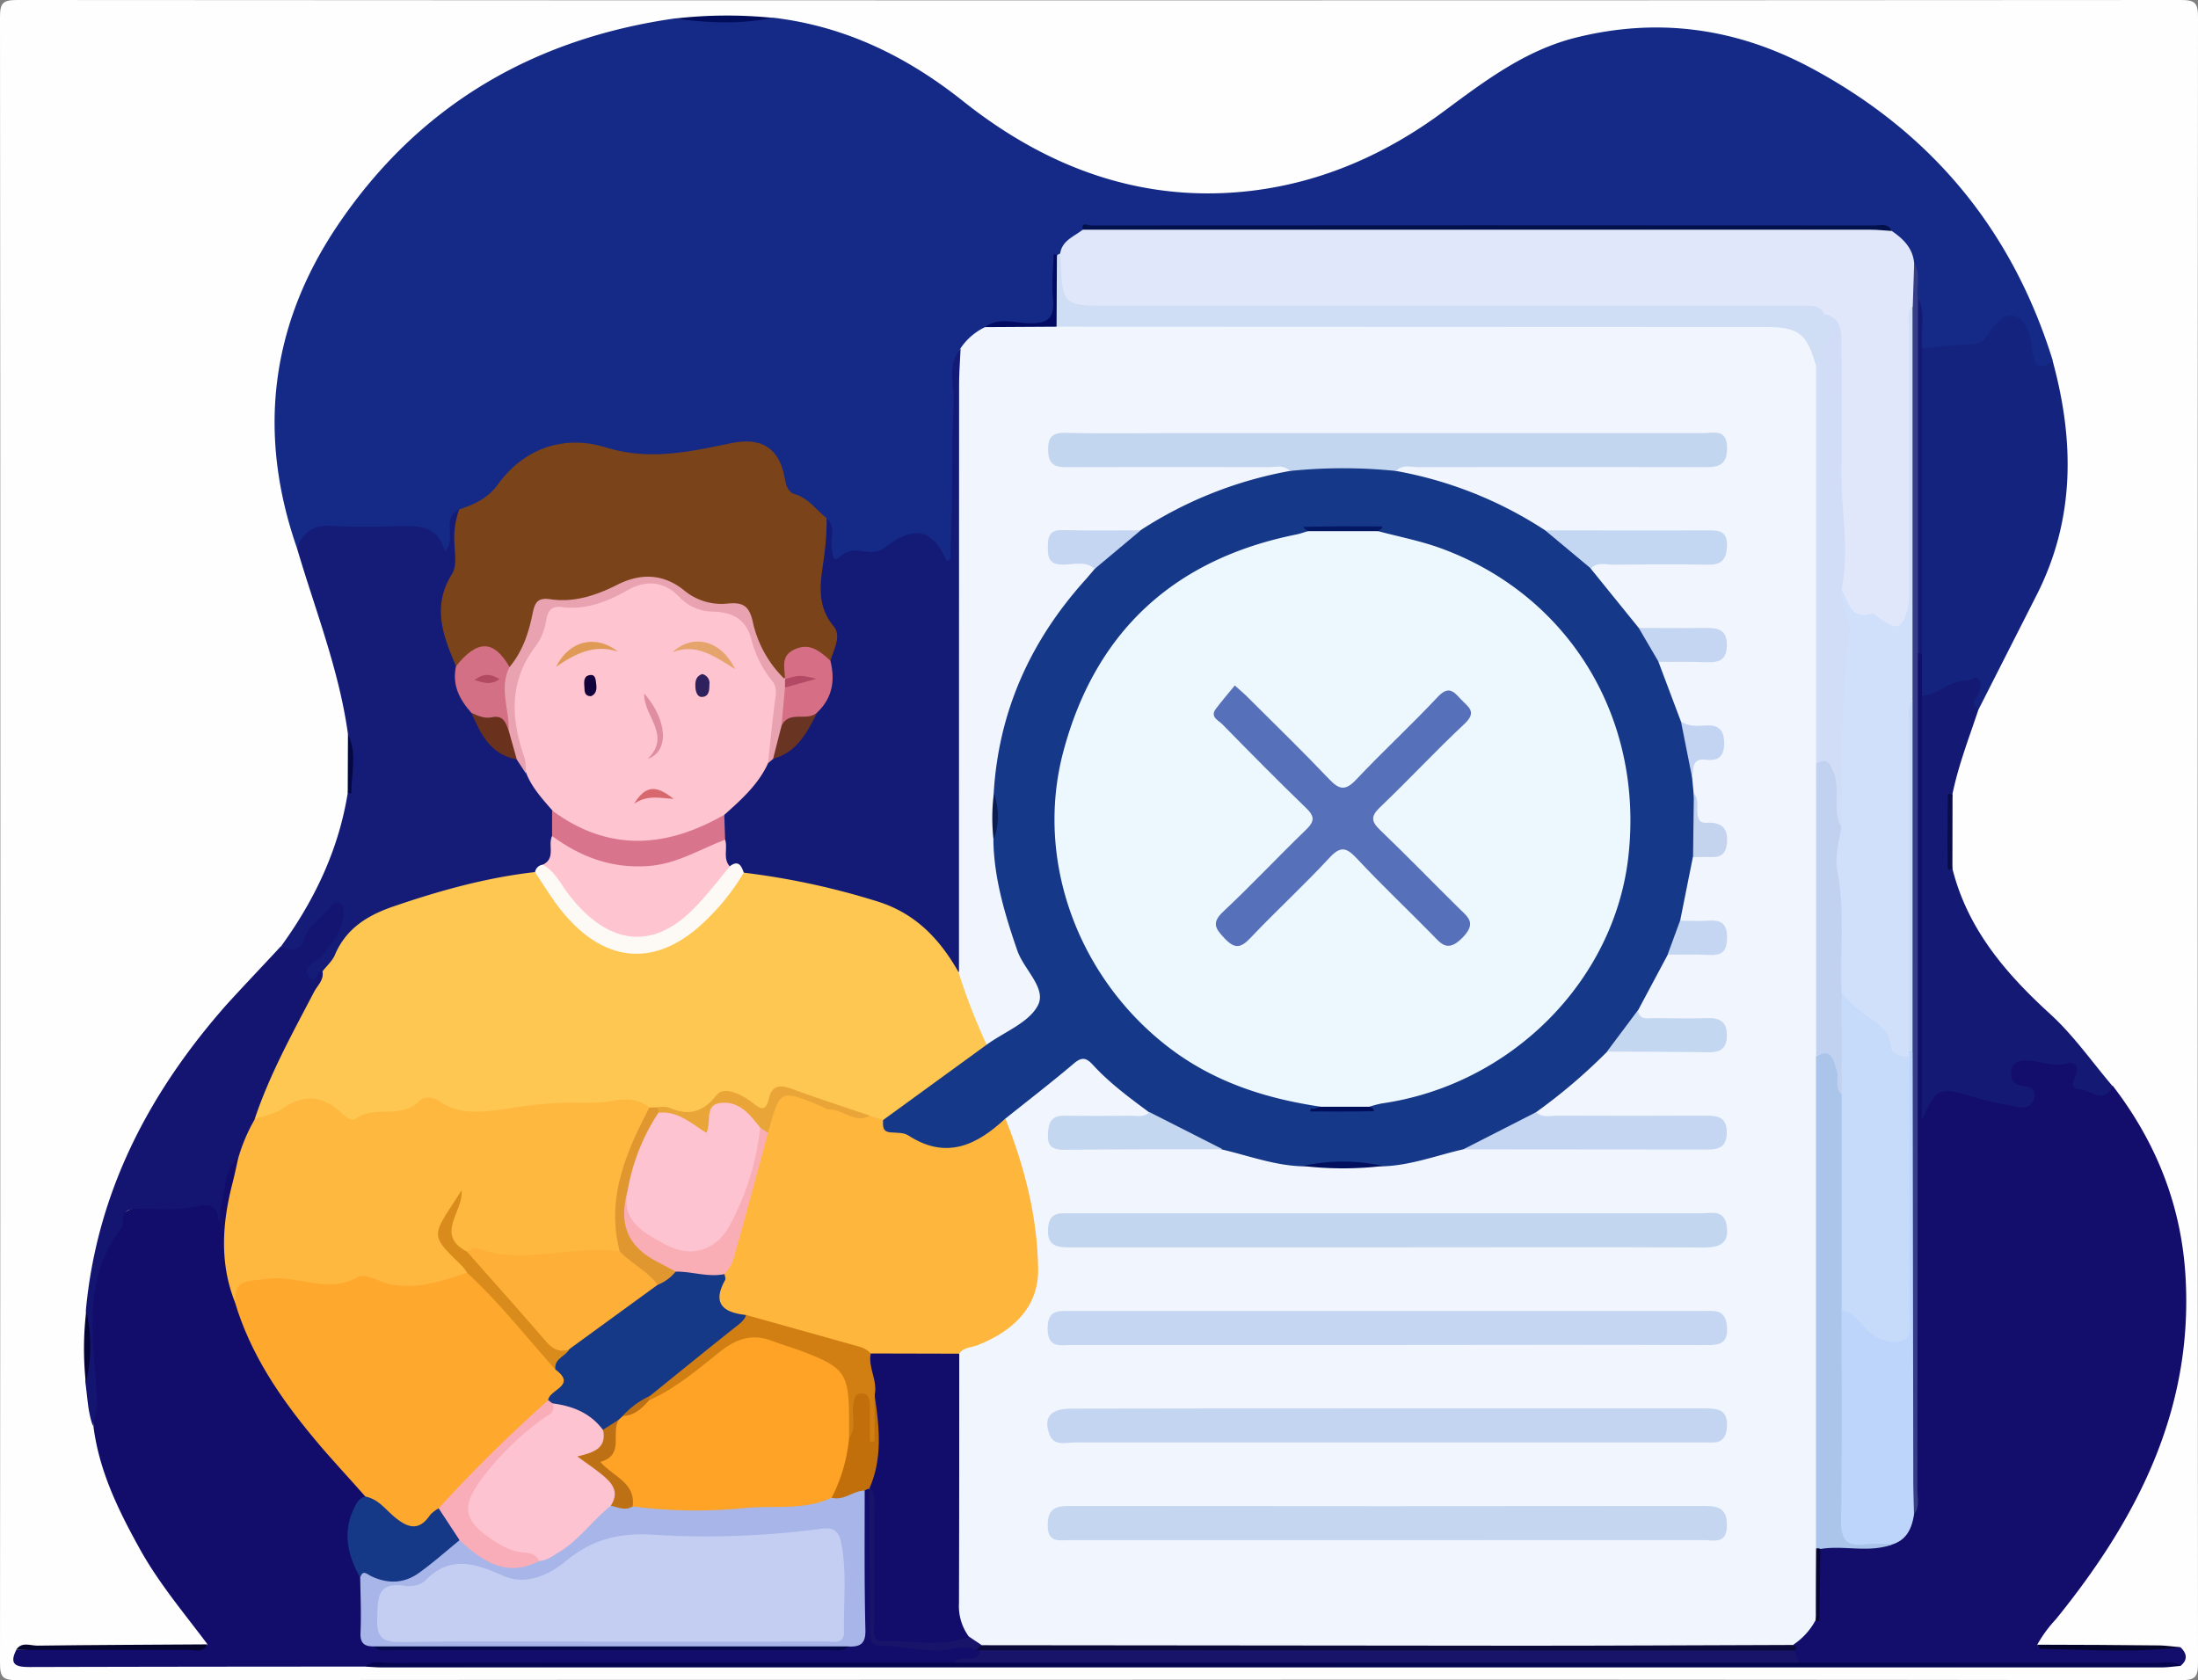 <svg id="Layer_1" data-name="Layer 1" xmlns="http://www.w3.org/2000/svg" viewBox="0 0 518 396"><rect x="0" y="0" width="518" height="396" fill="#808080" stroke="none"/><defs><style>.cls-1{fill:#fefefe;}.cls-2{fill:#142a86;}.cls-3{fill:#130d6c;}.cls-4{fill:#120c6a;}.cls-5{fill:#141c77;}.cls-6{fill:#14247e;}.cls-7{fill:#141974;}.cls-8{fill:#141471;}.cls-9{fill:#05044e;}.cls-10{fill:#04042d;}.cls-11{fill:#04042b;}.cls-12{fill:#020d5b;}.cls-13{fill:#080c47;}.cls-14{fill:#060436;}.cls-15{fill:#030841;}.cls-16{fill:#f1f5fd;}.cls-17{fill:#e0e7fa;}.cls-18{fill:#131b76;}.cls-19{fill:#7b4319;}.cls-20{fill:#cfddf5;}.cls-21{fill:#353d87;}.cls-22{fill:#02114b;}.cls-23{fill:#010b61;}.cls-24{fill:#bdd5fa;}.cls-25{fill:#abc4ea;}.cls-26{fill:#18146a;}.cls-27{fill:#0a093a;}.cls-28{fill:#080532;}.cls-29{fill:#feb840;}.cls-30{fill:#fea92e;}.cls-31{fill:#a8b5e8;}.cls-32{fill:#153887;}.cls-33{fill:#c06f0b;}.cls-34{fill:#04074a;}.cls-35{fill:#fec752;}.cls-36{fill:#fec4d0;}.cls-37{fill:#fec4cf;}.cls-38{fill:#e9a2af;}.cls-39{fill:#d8748b;}.cls-40{fill:#fdfaf6;}.cls-41{fill:#d37085;}.cls-42{fill:#6a321d;}.cls-43{fill:#153888;}.cls-44{fill:#feb63d;}.cls-45{fill:#c3d6f0;}.cls-46{fill:#c4d6f1;}.cls-47{fill:#c4d6f0;}.cls-48{fill:#c4d5f1;}.cls-49{fill:#d1ddf6;}.cls-50{fill:#c4d6f2;}.cls-51{fill:#c1d1f0;}.cls-52{fill:#c3d7f2;}.cls-53{fill:#c4d7f1;}.cls-54{fill:#c2d4f1;}.cls-55{fill:#c5d4ee;}.cls-56{fill:#00105e;}.cls-57{fill:#0a1d52;}.cls-58{fill:#d0dffa;}.cls-59{fill:#d66f86;}.cls-60{fill:#693422;}.cls-61{fill:#c6dafa;}.cls-62{fill:#fdaf37;}.cls-63{fill:#d98c1b;}.cls-64{fill:#e09730;}.cls-65{fill:#f8adb8;}.cls-66{fill:#c4cef2;}.cls-67{fill:#fea326;}.cls-68{fill:#fec3d0;}.cls-69{fill:#be7114;}.cls-70{fill:#d17f13;}.cls-71{fill:#e9a538;}.cls-72{fill:#df9a56;}.cls-73{fill:#e5a46c;}.cls-74{fill:#df8da0;}.cls-75{fill:#d7686e;}.cls-76{fill:#2f215e;}.cls-77{fill:#13013b;}.cls-78{fill:#b34965;}.cls-79{fill:#b24a61;}.cls-80{fill:#edf7fe;}.cls-81{fill:#031762;}.cls-82{fill:#000e5c;}.cls-83{fill:#f9aeb5;}.cls-84{fill:#5670ba;}</style></defs><path class="cls-1" d="M259,395.9q-127.45,0-254.91.1C.67,396,0,395.33,0,391.91Q.17,198,0,4.09C0,.67.67,0,4.09,0Q259,.17,513.91,0c3.42,0,4.09.67,4.09,4.09q-.16,193.91,0,387.82c0,3.42-.67,4.09-4.09,4.09Q386.46,395.82,259,395.9Z"/><path class="cls-2" d="M70,129.22c-9.37-26.85-6.32-52.41,9.43-75.89,19-28.3,46-44.19,79.71-49a167.55,167.55,0,0,0,23-.17c16.95,2,31.51,9.08,44.85,19.7,19.81,15.76,42.38,24.15,68,21.1,16.61-2,31.66-8.65,45.08-18.58,9.73-7.2,19.29-14.51,31.33-17.52,19.39-4.83,37.83-2.25,55.38,7.14q42.67,22.83,57,69c-1.17,3.86-3.08,2.71-4.88.61-1.36-1.57-1.18-3.77-1.88-5.63-1.59-4.21-3.45-4.91-6.36-1.62-4.69,5.31-10.85,3.94-16.65,4.43-.65,0-1.19-.52-1.62-1.06-1.67-3.65-.08-7.67-1.32-11.37-.71-2.56-.1-5.28-.92-7.83a9.64,9.64,0,0,0-6.5-7.78,14,14,0,0,0-4.47-.34q-90.15,0-180.29,0a15.91,15.91,0,0,0-2,.12c-2.78,1.18-4.54,3.52-6.47,5.67a7.76,7.76,0,0,0-.93,1.06c-.43,3.64,0,7.28-.13,10.91-.1,3.45-1.66,5.11-5.16,5.2-3.79.1-7.58-.29-11.35.12-2,2.08-4.56,3.57-6,6.18-2,8-1.25,16-1,24,.2,7.61-.63,15.2-.69,22.81a2.27,2.27,0,0,1-1.51,2.37c-1,.22-1.72-.74-2.39-1.52-4.2-4.88-6.27-5.28-11.68-1.72-3.87,2.53-8.43,1.13-12.5,2.65-1.53.57-2.05-1.74-2.27-3.24-.29-1.94.27-4-1-5.78a16.33,16.33,0,0,0-5.17-4.66,9.68,9.68,0,0,1-5.11-6.91c-1.06-4.37-4.48-6.61-9-6.17a54.22,54.22,0,0,0-10.29,1.92c-6.22,1.86-12.33,1.5-18.67-.11-10-2.55-19.6-2-26.68,7.11a24,24,0,0,1-10,7.11c-2,1.64-1.07,4-1.57,6.05-.77,3.08-2.38,3.7-4.24,1.25-2.21-2.93-5-3.47-8.29-3.48-3.64,0-7.3.17-10.93,0C78.68,125.11,73.9,125.58,70,129.22Z"/><path class="cls-3" d="M513.88,388.24c1.52,1.48,1.76,2.95,0,4.4-11.14-.57-22.28-.18-33.42-.23-18.3-.07-36.61,0-54.9,0a2.77,2.77,0,0,1-3.11-2.18,3.65,3.65,0,0,0,.15-2.64c.87-2.74,3.4-4.33,4.67-6.78.77-3.57.12-7.16.33-10.72.11-1.94-.17-4,1.31-5.57,3.39-1.8,7.05-.68,10.57-1,1.77-.15,3.59.17,5.31-.47,4-1.1,4.73-4.54,5.54-7.9a59.23,59.23,0,0,0,.2-8q0-92.31,0-184.64c0-2.64-.39-5.34.67-7.89a1.5,1.5,0,0,1,1.55-.87c2.65,2.89,1.4,6.42,1.61,9.71,0,31.78,0,63.57,0,94.68.62-2.75,3-3.29,6.11-2.63,3.43.72,6.65,2.18,10.09,2.83,1.91.35,3.8,1.34,5.68.43.33-.36.42-.73.15-1-1.92-1.82-4.48-3.48-2.83-6.65,1.52-2.93,4.39-2.57,7.07-2.19a56.73,56.73,0,0,0,6,.48c1.55.06,3.43.45,3.62,2.07.6,5.14,4,4.84,7.67,4.44,10.24,13.32,16.19,28.25,17.15,45.11,1.79,31.42-11.5,57.11-30.56,80.61a31,31,0,0,0-4.4,6c1,1.37,2.43.74,3.65.73C493.76,388.33,503.82,388.66,513.88,388.24Z"/><path class="cls-4" d="M86.08,392.8q-39.53,0-79,.1c-3,0-5.09-.35-3.26-4,13.18-1,26.39-.13,39.58-.47,1.85-.05,3.92.85,5.55-.82-5.52-7.37-11.51-14.44-16-22.54-5.05-9.09-9.6-18.4-10.93-28.91-.28-6.89-.91-13.77-1-20.69s1.24-13.52,2.37-20.19c1.28-7.57,6.76-11.69,14.4-11.71a62.93,62.93,0,0,0,8.45-.49c2.13-.3,4.33-.5,5.33,1.58-.84-3.51.59-7.09,1.95-10.6.44-1.13,1.21-3.19,3.17-1.24,1,2.72-.14,5.24-.76,7.78a48.51,48.51,0,0,0,.32,25.06C61,322.67,72.32,335.5,83.85,348.19c1.33,1.47,3,2.71,2.46,5.08-4.66,6.34-2.88,12.76-.24,19.2.66,3.29.3,6.63.43,9.95.08,2.08.37,4,2.82,4.67a20.59,20.59,0,0,0,6,.4q48.85,0,97.72,0c2.14,0,4.33.28,6.39-.62,3-1,3.09-3.51,3.1-6.05,0-7.6,0-15.19,0-22.78,0-2.29-.26-4.65,1-6.75a1.07,1.07,0,0,1,1.56-.24c1.62,1.81,1.24,4,1.26,6.16.06,8.12.08,16.23,0,24.35,0,3.2,1.11,4.47,4.43,5.21,6.41,1.42,12.85-.13,19.21.93a3.73,3.73,0,0,1,1.32,1.27c.41,2-.73,2.72-2.43,2.85a35.19,35.19,0,0,0-4.9.57q-66.27,0-132.52,0C89.69,392.41,87.83,392,86.08,392.8Z"/><path class="cls-5" d="M70,129.22c1.41-3.94,4-5.57,8.36-5.28,5.6.38,11.25.18,16.87.07,4.4-.09,8.24.55,9.57,5.94,3-3-1-7.91,3.48-9.87.45,6.19,1.09,12.37-1.58,18.32-2.76,6.15-.18,11.93,1.49,17.75a18.26,18.26,0,0,0,3.66,11c2.24,4.87,5,9.29,10.37,11.26a9.82,9.82,0,0,1,2.66,3.34c1.57,3.58,5.07,5.91,6.28,9.73a32.54,32.54,0,0,1,.29,5.4c0,2.72-.25,5.36-2.5,7.32a17.4,17.4,0,0,1-3.08,2.39,198.14,198.14,0,0,0-31.73,7.91c-6,2-11.16,5-13.87,11.11a11,11,0,0,1-3.1,3.84c-1.58.59-2.44,4.12-4.71,1.68s-.31-4.22,1.52-5.86c3-2.68,4.71-6,5.86-10.46-3.67,1.76-5.29,4.36-7.08,7-1.53,2.24-3.58,5-6.49,1.18,7.91-10.91,13.57-22.8,15.7-36.22A30.39,30.39,0,0,0,82,173C79.92,157.87,74.26,143.73,70,129.22Z"/><path class="cls-6" d="M452.94,164c0-3.33,0-6.66,0-10-1.62-1.78-1.39-4-1.39-6.14q0-29.86,0-59.72c0-2.11-.37-4.37,1.4-6.11l12.26-1a4.17,4.17,0,0,0,3.19-2.11c1.57-2.45,3.87-5.21,6.46-4.37,2.89.94,3.68,4.59,4.08,7.74.55,4.29,1.77,5,4.82,2.82,5.13,18.82,5.28,37.3-3.79,55.14q-6.84,13.47-13.67,26.93c-3.71-.72-.71-3.49-1.72-5.41a16.26,16.26,0,0,0-7.19,2C456,164.56,454.52,165.43,452.94,164Z"/><path class="cls-7" d="M452.94,164c3.88-.4,6.75-3.78,10.86-3.63.79,0,1.6-1.31,2.53-.19.73.87.4,1.8.13,2.79-.36,1.35-2.55,2.7-.17,4.17-2.21,6.66-4.76,13.21-6.18,20.11a44.7,44.7,0,0,0,0,17.44c3.58,14.29,12.58,24.77,23.2,34.44,5.44,5,9.73,11.18,14.54,16.83-2,4.49-5.08.94-7.56.81-2.76-.14-1.63-2.15-1-3.69.82-2-.76-2.77-1.93-2.45-3.26.88-6.22-.4-9.32-.63-1.94-.15-3.79.16-4.05,2.61-.2,2,.83,3.09,2.83,3.35,1.57.2,3.12.61,2.59,2.73s-2.06,2.57-3.87,2.23c-3.25-.62-6.51-1.24-9.68-2.15-9.18-2.66-9.17-2.72-12.95,5.28Z"/><path class="cls-8" d="M66.22,223c2.62,1.81,4.86.68,5.56-1.76,1-3.53,4.29-4.81,6.1-7.46.45-.65,1.1-1.42,2-1.05s1.2,1.54,1.14,2.54c-.27,4.28-3,7.28-5.48,10.41-.28.36-.88.46-1.26.77-1.33,1.05-3,2.34-1.35,4,1.79,1.86,1.56-2,3.13-1.48,1.44,2.33-.19,4.14-1.21,5.89a215.1,215.1,0,0,0-13.8,29c-1.9,2.91-2.19,6.7-5,9.16-3.4,3.17-2.86,7.72-4,11.67-.28,1,0,2.14-.46,3.67-.4-5.6-3.42-4.26-6.83-3.69-3.89.64-8,.29-11.95.23-2.28,0-4,.28-3.84,3.15a2.25,2.25,0,0,1-.37,1.42c-9.48,12.35-6.51,26.5-5.7,40.29.13,2.28-.61,4.23-1,6.32-1.21-3.29-1.28-6.78-1.77-10.19a90,90,0,0,0,.1-17c2.58-27.88,14.86-51.32,33.07-72C57.57,232.19,61.94,227.64,66.22,223Z"/><path class="cls-9" d="M86.08,392.8c1.71-1.57,3.81-.85,5.73-.85q66.6-.07,133.21-.05a117.84,117.84,0,0,1,15.73-1.54q87.5.12,175,.05c2.81,0,5.68-.31,8.18,1.47q42.06,0,84.13.06c1.94,0,4-.6,5.8.7-1.48.12-3,.35-4.44.35H90.05C88.73,393,87.4,392.87,86.08,392.8Z"/><path class="cls-10" d="M48.92,387.56c-1,2.05-2.86,1.29-4.39,1.3-13.58,0-27.16,0-40.74,0,1.32-2,3.32-1,5-1C22.15,387.69,35.54,387.65,48.92,387.56Z"/><path class="cls-11" d="M513.88,388.24c-10.92,1.36-21.87.53-32.81.4-.34,0-.68-.64-1-1,9.64,0,19.29.08,28.93.17C510.61,387.85,512.25,388.1,513.88,388.24Z"/><path class="cls-12" d="M182.05,4.2c-7.64,1.58-15.3,1.21-23,.17A107.46,107.46,0,0,1,182.05,4.2Z"/><path class="cls-13" d="M460.12,204.7c-.41.34-1.09.4-1.09-.1-.08-5.73,0-11.46,0-17.19,0-.11.17-.31.26-.31a5.2,5.2,0,0,1,.86.16Z"/><path class="cls-14" d="M20.33,308.94a37,37,0,0,1-.1,17A74.74,74.74,0,0,1,20.33,308.94Z"/><path class="cls-15" d="M82,173c2.17,4.51.81,9.24.8,13.88a.62.62,0,0,1-.41.12,1.51,1.51,0,0,1-.44-.22Z"/><path class="cls-16" d="M427.87,381.87a16,16,0,0,1-5.27,5.79c-1.44,1.87-3.54,1.63-5.5,1.63q-90.55.06-181.1,0a11.16,11.16,0,0,1-3.94-.46c-1.7-.95-3.61-1.52-5.09-2.86a9.28,9.28,0,0,1-2.39-6.41c-.11-19.81-.48-39.62.17-59.42.51-2.73,2.77-3.47,4.95-4.37,11.42-4.74,15.44-13,12.91-25.16q-2.73-13.2-6.11-26.24c-.07-2.06,1.2-3.4,2.66-4.5,4.36-3.29,8.61-6.71,12.89-10.11,1.73-1.38,3.58-2,5.36-.35,4,3.72,8.33,7.05,12.47,10.6,1,.83,2,1.89.75,3.35-3.11,1.74-6.5.88-9.77,1.08a32.92,32.92,0,0,0-4,.06c-2.68.47-7.35-1.57-7.46,2.35-.11,4.09,4.59,2.47,7.21,2.52,10.29.23,20.59,0,30.88.2,6.75,1,13.22,3.49,20.09,3.92,5.92.14,11.84.06,17.75,0,7-.14,13.36-3.18,20.2-3.95,17.64-.3,35.28,0,52.92-.22,2.24,0,6.07,1,6-2.46s-3.85-2.29-6.1-2.33c-9.65-.15-19.3,0-28.95-.08-2.32,0-4.69.23-6.84-.93-.95-.74-1.2-1.81-.32-2.53,5.81-4.79,10.71-10.7,17.54-14.24,6-.55,12-.15,17.94-.27a27.83,27.83,0,0,0,4.47-.2c1.36-.25,2.69-.62,2.66-2.37s-1.36-2.17-2.72-2.32c-3.64-.41-7.31,0-11-.24-2.24-.12-4.81.33-5.95-2.51a31.21,31.21,0,0,1,7.84-14.81c2.93-.81,6-.3,8.92-.53,1.54-.12,3.13-.34,3.24-2.34.14-2.3-1.55-2.61-3.31-2.77-2.12-.19-4.36.21-6.23-1.28-.94-5.43.31-10.48,2.65-15.34,1.36-1.09,3.09-1,4.66-1.35,1.2-.31,2.12-.91,2.19-2.29.05-1.08-.41-2.17-1.43-2.31-5.46-.75-4.95-5.24-5.79-8.92a17.83,17.83,0,0,1-.38-3.78c-.06-3.06,1.14-5,4.41-5.54,1.54-.23,3-.94,2.71-2.89s-1.76-2.23-3.32-2.36c-2.15-.18-4.36-.17-6-2-2.06-3.35-3.15-7.13-4.59-10.74-.54-1.35-1-2.81.27-4.08,3.28-1.64,6.82-.62,10.23-1,1.61-.2,3.59-.16,3.64-2.44s-1.88-2.44-3.53-2.57c-4.92-.41-9.89.4-14.8-.56-5.12-3.45-7.8-9-11.79-13.48a2,2,0,0,1,.21-2.71c2-1.52,4.41-1.21,6.7-1.24,6.45-.1,12.91.13,19.36-.14,1.59-.07,3.66-.09,3.64-2.42s-2.1-2.31-3.68-2.34c-8.61-.2-17.22,0-25.83-.1a92.73,92.73,0,0,1-10.41-.27c-7-2.3-12.55-7.38-19.69-9.44-4.14-1.19-8.2-2.61-12.4-3.66-1.62-.41-4.29-.3-3.53-3.42,2.38-1.66,5.11-1.26,7.74-1.27,20,0,39.92,0,59.88,0a28.6,28.6,0,0,0,5.47-.3c1.22-.23,2.3-.73,2.33-2.15s-1.05-1.92-2.29-2.14a25.72,25.72,0,0,0-4.47-.24q-70.86,0-141.72.05c-2.4,0-6.58-1.21-6.63,2.17,0,4,4.35,2.49,6.8,2.52,13.31.19,26.62.07,39.92.11,2.47,0,5-.28,7.28,1.13,1.42,2.17-.6,2.84-1.78,3.06-12,2.28-22.52,8-33.13,13.5-5.24.55-10.49.11-15.74.33-1.77.08-3.95,0-4.07,2.49s2.13,2.42,3.88,2.61c1.92.2,4-.14,5.49,1.57.88,2.62-1.14,4-2.5,5.56-12.25,14-18.85,30.4-20.32,48.9,0,3.25,0,6.5,0,9.74.54,12.1,4,23.39,9.42,34.15,2.59,5.17,2.52,6.07-2.31,9.31-3.11,2.07-5.62,5.24-9.69,5.7a2.5,2.5,0,0,1-2-1.28c-2.16-5.83-5.71-11.18-6.18-17.61-.5-30.26-.57-60.52,0-90.76.26-13.9.16-27.82.81-41.72.2-4.36-.95-8.78,1-13a14.39,14.39,0,0,1,5.71-5c3.69-1.21,7.48-.3,11.21-.55,1.95-.14,4,.25,5.83-.64a20.89,20.89,0,0,1,6.45-.5q78.91,0,157.85,0c.83,0,1.66,0,2.5,0,8.38.2,11.14,2.37,13.39,10.51.53,17.73.17,35.46.22,53.19,0,13.59.17,27.18-.09,40.77q.27,34.51,0,69c.22,36.93.07,73.86.08,110.78a10.08,10.08,0,0,1-.87,4.87C427.79,370.33,429.24,376.17,427.87,381.87Z"/><path class="cls-17" d="M445.83,54.44c2.75,1.86,5,4.1,5.28,7.64.71,3.26-.05,6.62.64,9.88-.78,4.46-.4,9-.41,13.45,0,17.32,0,34.63,0,51.94a24.86,24.86,0,0,1-.38,6c-1.38,5.67-3.38,6.35-8.74,4.08-4.23-1.79-8.51-3.07-9.27-8.47.26-17.18-1-34.34-.52-51.52.07-2.48,0-5-.15-7.45s-1-4.12-3.33-5c-3.09-1.7-6.48-1.29-9.78-1.29q-76.61,0-153.22,0c-4.33,0-8.63-.32-13-.58-2.58-.16-4.07-1.31-3.92-4,.16-3.12-.7-6.33.81-9.33.44-3.11,3.23-4,5.27-5.61,1.52-1,3.24-.53,4.86-.53q90.6,0,181.21,0C442.74,53.62,444.53,52.81,445.83,54.44Z"/><path class="cls-18" d="M226.38,82.15c-.12,2.81-.35,5.63-.35,8.45Q226,159.84,226,229.08c-2.48-.06-3.17-2.18-4.14-3.8A24.9,24.9,0,0,0,209.46,215c-10.81-4.52-22.36-5.94-33.73-8.13a39.4,39.4,0,0,0-4.87-2.84c-1.39-1.78-1.1-3.88-1.18-5.91a31.19,31.19,0,0,1,.25-5.38c2.74-4.86,7.27-8.3,10.3-12.93a9.09,9.09,0,0,1,1.6-1.43c5.09-2.39,7.73-7,10.49-11.54,2.72-3.37,2.4-7.4,2.43-11.35.85-3.85.84-7.52-1.46-11-1.62-2.48-1.62-5.33-1.08-8.22.89-4.7.5-9.63,2.59-14.11,2.32,2,.77,4.68,1.23,7,.23,1.14.11,3.67,1.86,2.09,2.34-2.12,4.47-1.39,6.85-1.18a5.14,5.14,0,0,0,3.75-1c7-5.35,11.23-4.43,14.61,3.15,1.48-.37.84-1.59.88-2.42.62-11.5.18-23,.75-34.55C225,90.74,223,86.19,226.38,82.15Z"/><path class="cls-19" d="M194.8,122.09a56.94,56.94,0,0,1-.45,7.92c-.66,6-2.54,12,2.12,17.6,1.89,2.27.05,5.43-.77,8.11-2.72.72-4.44-2.95-7.46-1.54-2.68,1.25-1.18,4.91-3.85,6-4.88-2.8-6.38-7.85-7.93-12.65-1-3-2.22-4.43-5.47-4.22a15.75,15.75,0,0,1-10.63-3.4,12.56,12.56,0,0,0-13.6-1.27c-5,2.38-10.07,4.32-15.73,3.69-2.76-.3-3.67,1.31-4.45,3.56-1.39,4-2.14,8.4-5.65,11.38-.31.12-.78.3-.92.13-4-4.81-8.25-3.72-12.54-.41-3.07-7.12-5.75-14.09-.92-21.75,1.23-2,.55-5.2.52-7.84a19,19,0,0,1,1.15-7.33c3.46-1.16,6.68-2.57,9-5.74,6.39-8.91,15.92-11.85,25.52-8.89,10.44,3.22,19.84,1,29.64-1,7.26-1.47,11.4,1.29,12.62,8.57.28,1.64.89,3.07,2.37,3.49C190.58,117.43,192.33,120.21,194.8,122.09Z"/><path class="cls-20" d="M249.86,59.75c0,.33.09.66.1,1,.38,11.3.38,11.31,11.94,11.32H410.77c4.83,0,9.66,0,14.49,0,1.86,0,3.73-.09,4.68,2,2.58,3.49,1.47,10.24-2,12-2.18-7.53-4.1-9-11.95-9L249,77a57.87,57.87,0,0,1,.12-16.88A4.84,4.84,0,0,1,249.86,59.75Z"/><path class="cls-21" d="M450.78,72.08l.33-10c1.69,2.53.42,5.39.87,8,.64,1.07.43,2.26.43,3.4q0,38.55,0,77.1c0,1.15.21,2.34-.43,3.41q0,98.57-.13,197.14c0,1.93.65,4-.78,5.78-2.45-2.45-1.74-5.61-1.74-8.52,0-33.46.31-66.92.17-100.38,0-27.67.14-55.33-.1-83,1.18-29.17,1.16-58.36,1.06-87.54C450.46,75.71,450.15,73.86,450.78,72.08Z"/><path class="cls-22" d="M445.83,54.44c-1.66-.1-3.32-.3-5-.3H255.13c-.29-2,1.27-1,1.88-1q92.46-.07,184.91,0C443.33,53.1,445,52.57,445.83,54.44Z"/><path class="cls-7" d="M452,154V70.13c2,3.84.46,8,1,11.92q0,36,0,72Z"/><path class="cls-23" d="M249.08,60.16,249,77l-16.87.1c3.21-2.39,6.9-1,10.26-.91,4.54.15,6.22-1.2,5.76-5.81-.34-3.39.06-6.85.14-10.28,0-.07.25-.18.38-.18A1.48,1.48,0,0,1,249.08,60.16Z"/><path class="cls-24" d="M450.75,248q.08,50.27.15,100.54c0,2.82.11,5.63.17,8.45-.51,3.18-1.66,5.9-5.06,7-2.58.94-5.28.1-7.88.48-4.18.62-5.74-1.35-5.76-5.27q-.14-22.89,0-45.78a8.41,8.41,0,0,1,.83-3.85c2.22-2.37,3.91-.43,5.55.81,2.49,1.88,5,5.16,8.14,3.6s1.45-5.46,1.48-8.31c.25-18.49-.23-37,.27-55.46a5.47,5.47,0,0,1,.6-1.67A1.12,1.12,0,0,1,450.75,248Z"/><path class="cls-25" d="M434,308.94c0,16.4.13,32.8-.12,49.19-.07,4.43,1,6.51,5.72,5.84a44.76,44.76,0,0,1,6.45,0c-5.58,2.14-11.42.16-17.08,1.12a.55.55,0,0,1-1-.08V249c3.1-1.91,4.68-1.34,5.8,2.32.76,2.5.52,5.21,1.39,7.71.78,15.1.25,30.2.3,45.3A6.49,6.49,0,0,1,434,308.94Z"/><path class="cls-26" d="M423.93,391.88,225,391.9c1.32-2.35,5.36.77,6-3,1.55-.93,3.26-.49,4.88-.49q91.1,0,182.19,0c1.62,0,3.33-.5,4.86.53Z"/><path class="cls-27" d="M422.94,389,231,388.93c-.31,0-.61,0-.92,0-.2-1,.06-1.59,1.24-1.17q64.17.06,128.35.12c21,0,41.94-.12,62.91-.18C423.21,388,423.82,388.28,422.94,389Z"/><path class="cls-28" d="M428,365a1.09,1.09,0,0,1,1,.08q-.1,8.39-.22,16.78c0,.07-.25.19-.38.19a1.52,1.52,0,0,1-.46-.17Q427.93,373.43,428,365Z"/><path class="cls-29" d="M56.12,273.05a40.94,40.94,0,0,1,3.89-9.2c5.12-6.65,14.51-8,21.66-3,1,.71,2.07,1.26,3.23.85,4.35-1.56,9.33-.43,13.42-3.25a5.15,5.15,0,0,1,4.83-.28,30.67,30.67,0,0,0,20.36.87c2.25-.64,4.61-.43,6.93-.46,5.31-.07,10.61.15,15.9-.63,2.8-.41,5.71-.12,7.35,2.89.37,3.29-2.1,5.49-3.18,8.21-3,7.49-5.22,15.06-3.62,23.26a4,4,0,0,1-.53,2.88,2.71,2.71,0,0,1-2.14,1.14C133.17,295.21,122,299,111,295.79c-6.23-2-6.63-3.34-3.81-11.94a9.4,9.4,0,0,1-1.35,3.27c-2,2.87-1.07,5.12,1.06,7.49,1.51,1.69,4.31,3,3,6.12a24.7,24.7,0,0,1-19.19,2.89c-3.67-.87-7.15-1.38-10.77-.09a6.83,6.83,0,0,1-4.91.16c-5.19-2.24-10.57.13-15.81-.9-3.23-.64-1.17,4-3.85,4.12-3.68-9.3-3-18.69-.56-28.12C55.29,276.89,55.68,275,56.12,273.05Z"/><path class="cls-30" d="M55.37,306.91c-.11-5.57,2.82-4.82,7.41-5.49C70,300.37,77,305,84.09,301.11c2.13-1.18,4.76.78,7.15,1.38,6.6,1.64,12.73-.47,18.85-2.54,2.87-.43,4.08,1.9,5.49,3.56,5.36,6.29,11.08,12.26,16.42,18.57,3.86,4-.31,5.88-2.21,8.36-8.82,8.63-17.49,17.4-26.19,26.16-6.1,5.9-6.22,5.93-13,.67-1.67-1.3-3.5-2.49-4.46-4.51-4-4.57-8.22-9-12.13-13.73C66,329.4,59,319.13,55.37,306.91Z"/><path class="cls-31" d="M88.11,388.05c-2.15,0-3.26-.65-3.15-3.18.19-4.32,0-8.65-.07-13-.57-1.49.11-2.73,1.49-2,7.84,4.14,12.84-1.12,18.24-5.19a12.26,12.26,0,0,1,3.35-2.14c1.87-.15,3,1.19,4.28,2.19,4.38,3.43,9.13,4.37,14.36,2.2,4.36-1.42,7.58-4.42,10.78-7.53,2.08-2,3.75-4.64,6.88-5.33a43.25,43.25,0,0,0,6.13,0,197.71,197.71,0,0,0,44.75-2.12c2.92.32,5.58-2.74,8.63-.65,0,10.95-.1,21.92.17,32.87.08,3.29-1.25,4-4,3.9a8.24,8.24,0,0,1-3.45.33h-105A7.93,7.93,0,0,1,88.11,388.05Z"/><path class="cls-32" d="M108.32,363c-3.19,2.59-6.26,5.34-9.6,7.73-3.5,2.51-7.38,2.62-11.27.74-1-.48-2-1.61-2.56.39-3.25-5.8-4.37-11.67-.71-17.77a3,3,0,0,1,1.93-1.36c3,.55,4.72,3,6.83,4.78,3.25,2.69,5.83,3.42,8.48-.52a7.92,7.92,0,0,1,2-1.51A9.42,9.42,0,0,1,108.32,363Z"/><path class="cls-33" d="M203.78,351.29c-2.7.07-4.89,2.47-7.78,1.71-.14-5.13,2.65-9.63,3.15-14.62.75-2.26.31-4.63.63-6.92.26-1.9.86-3.82,3.12-3.85,2.56,0,2.59,2.07,2.6,4,0,2.28,0,4.55,0,6.83.18-3.14-.3-6.29.34-9.41a1.47,1.47,0,0,1,2.06,1.42c.51,6.52,2,13.14-1.61,19.32a3.27,3.27,0,0,1-1.46,1Z"/><path class="cls-34" d="M88.11,388.05H200c-1.39,1.35-3.15.82-4.76.82q-51.17,0-102.35,0C91.26,388.88,89.5,389.41,88.11,388.05Z"/><path class="cls-26" d="M231.33,387.72l-1.24,1.17c-2.91-1.49-5.83.13-8.72.17-4.68.06-9.17-1.22-13.81-1.2-3.17,0-2.5-2.48-2.52-4.34-.1-10.94-.14-21.88-.21-32.82h.06c3.23.79,2.53,3.56,2.59,5.66.22,7.29.05,14.59.1,21.89,0,6.8.29,7,6.92,7.13,4.63.11,9.28-.58,13.88.37C229.37,386.4,230.35,387.06,231.33,387.72Z"/><path class="cls-35" d="M153.05,261c-2.54-1.9-5.17-2.16-8.37-1.59-3.88.7-7.94.47-11.93.5a107,107,0,0,0-13.26,1.4c-5.16.69-10.95,1.77-15.95-1.78-1.43-1-3.63-1.21-4.7-.08-4.21,4.46-10.52.92-15,4.24-.89.66-2.27-.35-3.11-1.15-4.6-4.43-9.21-4.71-14.09-1.3-1.89,1.32-4.41,1.74-6.64,2.57,3.52-10.54,8.89-20.21,14-30,.81-1.55,2.38-2.83,2-4.87,1-1.29,2.32-2.44,2.93-3.89,2.62-6.21,7.69-9.31,13.7-11.38,10.87-3.73,21.89-6.81,33.35-8.12,2.54.38,3.25,2.67,4.41,4.39a37.82,37.82,0,0,0,7.95,8.87c9.53,7.47,20.07,5.73,28.81-4.52,2.55-3,4.21-6.81,8-8.63a176.36,176.36,0,0,1,31.92,6.89c8.78,2.83,14.42,8.82,18.78,16.48a141.72,141.72,0,0,0,6.63,17.09c.71,1,0,1.56-.62,2-7.06,5.47-14.3,10.7-21.63,15.81a5.27,5.27,0,0,1-2.33.8,9.88,9.88,0,0,1-3.61-.59c-5.7-1.7-11.14-4.16-16.82-6-2.41-.76-4.4-1.25-5.61,1.82-.93,2.33-2.6,2.43-4.84,1.26-6.35-3.35-6.46-3.32-11,1.58-1.28,1.37-2.54,1.61-3.91.76-2.24-1.4-4.7-1.4-7.16-1.63A4.73,4.73,0,0,1,153.05,261Z"/><path class="cls-36" d="M181,179.89c-2.27,5-6.28,8.55-10.25,12.12-2.4,4.17-6.81,4.91-10.84,6.12-7.89,2.36-15.66,1.32-23.26-1.46-2.85-1-5.35-2.59-6.48-5.66-2.38-2.74-4.84-5.42-6.19-8.87-1.3-4.08-2.88-8-3.6-12.34-.92-5.51-.16-10.13,2.89-14.66a26.43,26.43,0,0,0,3.95-8.59c.76-3.25,2.47-5,6-4.51,4.71.64,8.86-1,12.83-3.22,5.61-3.07,10.76-2.83,15.5,1.68,2.06,2,4.6,2.49,7.33,2.6,4.35.18,7.68,1.55,8.62,6.52a15.7,15.7,0,0,0,2.93,6.3C186.38,163.85,183.69,171.83,181,179.89Z"/><path class="cls-37" d="M170.89,197.89c.66,2.05-.58,4.44,1.1,6.31-2.19,7.76-13.08,17.21-20.78,17.85-5.52.47-10-2.22-13.87-5.66a42.52,42.52,0,0,1-9.44-12.59c3.16-1.47,1.16-4.62,2.21-6.77,2-.59,3.49.72,5,1.61,9.49,5.57,19.1,5.26,28.91.91C166.17,198.6,168.15,196.58,170.89,197.89Z"/><path class="cls-38" d="M181,179.89c.56-5.08,1-10.16,1.72-15.22.21-1.56.31-2.92-.76-4.21a25.08,25.08,0,0,1-4.86-9.7c-1.29-5-4.65-6.45-9-6.61a10.92,10.92,0,0,1-8-3.44c-3.58-3.74-7.83-4.07-12.17-1.62-4.88,2.75-9.85,4.73-15.58,4-2.23-.3-3.2.71-3.62,3a14.07,14.07,0,0,1-2.34,6c-6.55,8.4-6,17.35-2.72,26.7a13,13,0,0,1,.23,3.45L121.78,179c-2.67-1.77-3-4.53-3.12-7.38-.1-3.15-1.35-6.19-1-9.38.23-1.94,0-4.12,2.4-5,3.1-3.68,4.55-8.1,5.47-12.69.49-2.44,1.14-3.77,4.12-3.32,5.64.84,10.86-.89,15.85-3.42,5.56-2.81,10.93-2.6,15.85,1.43a13.7,13.7,0,0,0,10.26,3c3.26-.28,4.86.37,5.75,4.09a26.68,26.68,0,0,0,7.6,13.76l.56.52a5.15,5.15,0,0,1,.65,2.2c.33,2.83-1,5.5-.83,8.33-.23,2.92-.43,5.86-3.17,7.75Z"/><path class="cls-39" d="M170.89,197.89c-6,2.31-11.45,5.76-18.15,6.23-8.58.6-15.91-2.12-22.63-7.09,0-2,0-4,0-6,13.3,9.83,26.85,8.89,40.58,1Z"/><path class="cls-40" d="M127.9,203.8c2.93,1.58,4.23,4.57,6.12,7,8.24,10.77,19,14.47,30,2.81,2.85-3,5.4-6.24,8-9.46,2-1.5,2.7-.12,3.26,1.51a52.07,52.07,0,0,1-8.56,10.9c-12,12-24.86,10.82-35.37-3.17-1.88-2.52-3.51-5.22-5.26-7.83A2.1,2.1,0,0,1,127.9,203.8Z"/><path class="cls-41" d="M120.08,157.21c-2.54,5,0,10-.21,15-2.61-2.06-6.66-1.1-8.77-4.19-2.81-3.13-4.61-6.6-3.63-11C112.49,150.7,116.4,150.77,120.08,157.21Z"/><path class="cls-42" d="M111.1,168c1.52.73,3.13,1.42,4.78,1.06,2.76-.6,3.3,1.28,4,3.13.63,2.26,1.27,4.53,1.91,6.79C115.6,177.86,113.26,173,111.1,168Z"/><path class="cls-43" d="M208.1,264l24.49-17.82c4.15-3,9.86-5.14,12-9.2s-3.31-8.45-4.86-13c-2.92-8.48-5.48-17-5.62-26a36.8,36.8,0,0,0,.07-10.94c1.14-19.36,8.66-36,21.56-50.33.77-.86,1.5-1.75,2.25-2.63,2.14-4.77,6.44-7,10.79-9.1A95.55,95.55,0,0,1,304,111,33.12,33.12,0,0,1,329,111a94.67,94.67,0,0,1,35.15,14c4.34,2.15,8.62,4.36,10.79,9.08L386.2,148a10.49,10.49,0,0,1,4.68,8.07q2.63,7,5.27,14c3.72,3.85,2.05,8.77,2.63,13.24l.36,3.74c.5,3.32.27,6.72,1.16,10a5.37,5.37,0,0,1-1.35,5l-3,15a10.38,10.38,0,0,1-2.94,8l-7,13.12c-1.53,3.91-3.31,7.62-7.27,9.71A132.09,132.09,0,0,1,362,262.14c-4.47,5.4-10.81,7.11-17.19,8.75-6.28,1.44-12.37,3.79-18.92,4a94.54,94.54,0,0,0-18.88,0c-6.54-.17-12.64-2.47-18.9-3.94-6.42-1.58-12.75-3.31-17.22-8.74-4.67-3.45-9.35-6.9-13.3-11.2-1.47-1.6-2.51-2.05-4.44-.42-5.3,4.5-10.82,8.74-16.25,13.09-5.64,8.19-10.15,9.75-19.15,6.52a61.86,61.86,0,0,0-7.19-1.78C208.39,267.84,206.29,266.94,208.1,264Z"/><path class="cls-44" d="M208.1,264c0,1.32-.23,2.73,1.78,2.89,1.42.12,3.1,0,4.2.73,8.92,5.78,16.11,2.31,22.86-4,4.54,11.42,7.57,23.31,7.72,35.52.11,9-6,14.62-14.2,17.88-1.5.6-3.33.47-4.4,2-6.52,2.8-13.29,1.24-20,1.1-10-3.34-20.31-5.86-30.49-8.73-.8-.19-1.58-.44-2.37-.71-5.15-1.73-5.62-2.64-4-8q.43-1.43.93-2.82c3.43-10.94,6.61-22,9.63-33,2.39-10.83,2.58-10.91,12.76-7.32,4.07,1.44,8,3.59,12.47,3.46Z"/><path class="cls-4" d="M205.2,319l20.86.05c0,19.62,0,39.24-.06,58.85a12.11,12.11,0,0,0,2.38,7.9c-6.6,2.42-13.44.78-20.16,1-2.78.1-2.17-2.43-2.18-4.12,0-8.95,0-17.89,0-26.84,0-1.76.54-3.7-1.11-5.13,3.11-7.12,2.3-14.46,1.19-21.82C204.27,325.71,202.9,322.49,205.2,319Z"/><path class="cls-45" d="M329,111A122.64,122.64,0,0,0,304,111c-1.52-1.55-3.46-.88-5.22-.89q-23.24-.07-46.47,0c-2.57,0-5.1.2-5.28-3.57-.13-3,.48-4.6,4-4.52,9.16.2,18.32.06,27.48.06q61.46,0,122.92,0c2.41,0,5.52-1.13,5.58,3.44s-2.54,4.6-5.83,4.59q-33.48-.07-67,0C332.46,110.07,330.51,109.4,329,111Z"/><path class="cls-46" d="M327,317q-37.22,0-74.42,0c-2.7,0-5.66.89-5.69-3.87,0-4.51,2.52-4.14,5.44-4.14l148.85,0c2.58,0,5.43-.64,5.8,3.54s-1.7,4.52-5.06,4.5C377,316.9,352,317,327,317Z"/><path class="cls-47" d="M327,363H252c-2.41,0-5.07.7-5.09-3.43s1.94-4.63,5.3-4.63q74.72.09,149.42,0c3.32,0,5.37.55,5.35,4.58,0,4.57-3.14,3.45-5.56,3.46Q364.21,363,327,363Z"/><path class="cls-48" d="M327,331.94q37.2,0,74.42,0c3,0,5.81,0,5.57,4.27-.14,2.39-1,3.81-3.54,3.77-.83,0-1.67,0-2.5,0q-73.92,0-147.85,0c-2.15,0-4.86,1-5.9-2.23-1.25-3.85.47-5.75,5.37-5.75Q289.74,331.92,327,331.94Z"/><path class="cls-45" d="M326.47,294q-37,0-73.93,0c-3,0-5.79,0-5.56-4.29.13-2.42,1-3.78,3.57-3.74.83,0,1.66,0,2.49,0q73.92,0,147.85,0c2.3,0,5.34-1,6,2.74.74,4.36-1.52,5.34-5.47,5.32C376.42,293.92,351.44,294,326.47,294Z"/><path class="cls-49" d="M428,86c.27-.16.77-.31.79-.5.37-3.83,2.52-7.49,1.19-11.49,3.92.84,4,4,4,7,0,10,.13,19.92,0,29.88-.14,9.38,2,18.75,0,28.13,4.55,9.15,2.63,18.74,1.83,28.23-.55,6.48-.15,13-.31,19.43-.06,2.48.24,5-.67,7.39-1.27,1.94-2.11.94-2.67-.5-.74-1.89-.4-3.92-.6-5.89-.3-3-.42-6-3.56-7.67Z"/><path class="cls-50" d="M344.85,270.89,362,262.14c1.57,1.42,3.49.79,5.25.8q17.19.09,34.38,0c2.88,0,5.31.06,5.31,4s-2.47,4-5.33,4Q373.26,270.91,344.85,270.89Z"/><path class="cls-51" d="M428,180c2.44-1.4,3.16-.34,4.12,2,1.69,4.24-.48,8.89,1.85,12.93,1.44,6,.91,12.13,1.4,18.19.56,6.95.24,14,.1,21,0,5.93.2,11.86.07,17.8-.05,2.11.16,4.34-1.58,6-1.75-1.62-.47-3.83-1.11-5.63-.78-2.16-1-5.41-4.84-3.38Q428,214.5,428,180Z"/><path class="cls-52" d="M374.94,134,364.15,125c12.81,0,25.62.07,38.42,0,2.62,0,4.51.17,4.42,3.64-.08,3.17-1.19,4.5-4.43,4.45-7.48-.12-15-.08-22.45,0C378.36,133.08,376.4,132.38,374.94,134Z"/><path class="cls-53" d="M270.93,262.13l17.22,8.74c-12.42,0-24.84,0-37.25.13-2.61,0-4.05-.56-3.94-3.55.1-2.69.64-4.54,3.84-4.49q7.69.09,15.4,0C267.8,262.92,269.54,263.47,270.93,262.13Z"/><path class="cls-53" d="M378.72,247.84l7.27-9.71c.44,2.47,2.41,1.8,3.93,1.83,4.14.06,8.28.11,12.41,0,3-.1,4.68.81,4.63,4.18,0,3.14-1.67,3.91-4.42,3.87C394.6,247.89,386.66,247.89,378.72,247.84Z"/><path class="cls-46" d="M390.88,156,386.2,148c5.29,0,10.59.08,15.88,0,2.81,0,4.86.39,4.88,3.94s-1.69,4.23-4.67,4.14C398.49,155.93,394.68,156,390.88,156Z"/><path class="cls-50" d="M268.82,125,258,134.07c-2.3-2-5.08-.95-7.61-1-3.12,0-3.45-1.62-3.45-4.09s.36-4.12,3.46-4.05C256.56,125.11,262.69,125,268.82,125Z"/><path class="cls-46" d="M393,225l2.94-8c2.17,0,4.34.12,6.49,0,3-.21,4.6.42,4.58,4s-1.48,4.24-4.52,4.07S396.17,225,393,225Z"/><path class="cls-54" d="M398.78,183.26q-1.3-6.63-2.63-13.24c1.6,1.14,3.44,1.12,5.25,1,2.84-.25,4.79.3,4.92,3.74.12,3.14-1,4.7-4.27,4.3C398.59,178.6,399.15,181.28,398.78,183.26Z"/><path class="cls-55" d="M399,202q.1-7.5.19-15c1.17,1.24.75,2.79.82,4.24s.29,2.78,2.09,2.68c3.53-.19,5.26,1.14,4.88,4.89-.43,4.16-3.56,3-6,3.19C400.28,202.05,399.61,202,399,202Z"/><path class="cls-56" d="M307.05,274.81a43.26,43.26,0,0,1,18.88,0A80,80,0,0,1,307.05,274.81Z"/><path class="cls-57" d="M234.22,187a15.44,15.44,0,0,1-.07,10.94A45.5,45.5,0,0,1,234.22,187Z"/><path class="cls-58" d="M434,234c-.43-9.56.87-19.16-1-28.69-.66-3.45.4-6.88.94-10.29-.07-15.15-.1-30.28,1.82-45.36.46-3.57-2.08-6.91-1.81-10.61,1.75,2.58,2,7,7,5.61.57-.16,1.47.67,2.13,1.15,4,2.85,5.22,2.46,6.49-2.35a19.68,19.68,0,0,0,.33-4.93c0-20.39,0-40.79,0-61.19,0-1.76-.6-3.67.82-5.24l0,93c-.68,2.1-.32,4.27-.33,6.41,0,23.71,0,47.42,0,71.13,0,1.79.46,3.65-.46,5.38v1c-2.53,1.73-4.41.24-5.25-1.77-1.51-3.61-4.16-6-7.23-8C435.48,237.93,434.73,236,434,234Z"/><path class="cls-59" d="M184.17,171.12c.27-3,.55-6.05.83-9.07.65-.87,1.33-1.71,1.92-1.71a1.68,1.68,0,0,1-1.95-.29v0c.08-2.48-1.15-5.28,2.08-6.89,3.74-1.86,6.16.33,8.64,2.54,1.15,4.58.52,8.71-3,12.12C190.47,170.57,187.18,170.48,184.17,171.12Z"/><path class="cls-60" d="M184.17,171.12c1.74-3.92,6.19-.84,8.5-3.29-2.43,4.7-4.76,9.48-10.48,11Z"/><path class="cls-61" d="M449.93,248q0-38.83,0-77.67c0-1.77-.6-3.68.8-5.25q0,41.44,0,82.91Z"/><path class="cls-61" d="M434,234a29.27,29.27,0,0,0,5.3,5c2.63,2,5.93,3.44,6.28,7.66.14,1.79,2.39,2.52,4.4,2.33q0,30.35,0,60.69c0,2.26.83,5.49-1.57,6.3s-5.49,0-7.86-2c-2.12-1.75-3.36-4.66-6.52-5.06q0-25.47,0-50.95Z"/><path class="cls-62" d="M110.05,295c.77-.29,1.7-1,2.29-.8,11.18,4,22.54-.81,33.74.8,4.17,1.42,7.82,3.46,9.46,7.91-6,6.68-13.46,11.55-21.18,16a4.74,4.74,0,0,1-5.48-1c-6.42-6.83-12.87-13.64-18.66-21A1.75,1.75,0,0,1,110.05,295Z"/><path class="cls-63" d="M110.05,295c6.22,7.05,12.49,14.06,18.63,21.17,1.57,1.82,3.2,2.67,5.53,1.85.19,2.48-1.6,3.61-3.27,4.83-6.87-7.69-13.25-15.83-20.85-22.85a11.42,11.42,0,0,0-1.17-1.59c-8-7.8-7.16-6.83-.14-17.85C109.31,285.48,102.38,291,110.05,295Z"/><path class="cls-64" d="M155,302.81c-2.43-3.25-6.19-5-8.95-7.86-3.26-12.45,1.44-23.27,7-33.91l2-.05a2.1,2.1,0,0,1,.6,1.34c-2.1,6.26-5.52,12.05-6.69,18.64-1.48,7.26.14,11.14,6.23,15.09,1.61,1,3.74,1.51,4.33,3.76C158.89,302.14,157.56,303.37,155,302.81Z"/><path class="cls-32" d="M155,302.81a10,10,0,0,0,4.25-3.14c3.94-1.91,7.73-.88,11.49.58.06.49.34,1.11.14,1.46-3.14,5.62-.33,7.63,4.9,8.22,1,2.43-1.17,3.14-2.43,4.18-6.38,5.23-12.95,10.21-19.48,15.24-2,1.78-4.34,3.07-6.2,5a11.2,11.2,0,0,1-1.58,1.26c-1.37.74-2.57,2-4.34,1.6-3.48-2.48-7.08-4.74-11.38-5.58a2.07,2.07,0,0,1-1.18-1.62c.19-2.49,6.89-3.43,1.72-7.21-.41-2.62,2.38-3.08,3.27-4.83Z"/><path class="cls-65" d="M129.22,330l.88.7c2.42,2.41,0,3.34-1.42,4.53-5.83,4.87-11.56,9.76-15.49,16.51-2.13,3.67-1.43,6.14,1.59,8.56a23.41,23.41,0,0,0,8.81,4.39c1.66.44,3.82.54,3.48,3.22-7.72,4-13.37.08-18.75-4.89l-4.94-7.52A345.41,345.41,0,0,1,129.22,330Z"/><path class="cls-66" d="M144,386.91c-16.48,0-33-.14-49.43.1-4.32.07-5.83-1-5.67-5.51.15-4.68-.18-8.73,6.49-7.74,1.52.22,3.76-.15,4.73-1.16,5.9-6.09,11.76-4.19,18.43-1.22,5.22,2.33,10.64,0,14.85-3.48,6-5,12.44-6.68,20.34-6.18a203.86,203.86,0,0,0,39.72-1.4c2.39-.31,4.14,0,4.79,3.35,1.37,7,.5,13.92.66,20.87.08,3.2-2.69,2.33-4.48,2.34C177.63,386.94,160.82,386.91,144,386.91Z"/><path class="cls-67" d="M145.84,334.6l.94-.87a36.39,36.39,0,0,0,6.69-4.42c5.77-4.23,11.57-8.41,17.14-12.88a9.94,9.94,0,0,1,9.79-2c5.4,1.67,10.86,3.22,15.74,6.21,3.31,2,5.7,4.38,4.51,8.93-.79,3,.32,6.27-.55,9.37A38.56,38.56,0,0,1,196,353c-6.43,3-13.39,1.82-20.11,2.39a116,116,0,0,1-26.79-.34c-2-2.75-3.44-5.89-6.55-7.79-1.64-1-2.53-2.76-.48-4.44C144.68,340.68,143.08,336.65,145.84,334.6Z"/><path class="cls-68" d="M127.07,367.92c-.73-1.58-2.06-1.91-3.67-2-3.25-.28-6-2-8.53-3.81-6.15-4.44-6.08-7.94.28-15.66a66,66,0,0,1,13.16-12.31c1.13-.79,2.85-1.4,1.79-3.39,4.78.6,9,2.24,12,6.26,2.19,3.87-.52,5.26-3.36,6.68,1.55,1.85,3.79,3,5.48,4.72,2.11,2.16,2.86,4.5-.32,6.52-4.21,3.37-7.36,7.92-12,10.8C130.35,366.63,129,367.78,127.07,367.92Z"/><path class="cls-69" d="M143.93,354.89c2.24-3.39.17-5.52-2.24-7.48-1.63-1.32-3.39-2.49-5.63-4.14,3.72-.89,7-1.82,6.07-6.3l3.71-2.37c-2,3.13,1.48,8.37-4.37,9.95,3,3.5,8.38,4.83,7.63,10.5C147.34,356.19,145.64,355.21,143.93,354.89Z"/><path class="cls-70" d="M200.1,338.93c0-1.49,0-3,0-4.48,0-10.7-1-12.15-11-15.94-2.32-.88-4.71-1.54-7-2.43-4.64-1.8-8.37-.7-12.29,2.4-5.27,4.18-10.42,8.66-16.66,11.47-.33-.18-.45-.38-.35-.58s.2-.31.3-.31c6.58-5.32,13.14-10.67,19.76-15.93,1.18-.94,2.45-1.71,3-3.2,8.34,2.33,16.67,4.69,25,7,1.6.43,3.19.76,4.35,2.06-.7,3.4,1.76,6.52.88,9.93v10.84l-1.08,0c0-2.8,0-5.6,0-8.4,0-1.35-.2-2.89-1.93-2.93s-1.82,1.51-2,2.85C200.67,333.81,201.94,336.57,200.1,338.93Z"/><path class="cls-71" d="M155.16,262.27c0-.43-.09-.85-.13-1.28a6.44,6.44,0,0,1,2.48,0c4.6,2,8,1.39,11.39-2.92,1.71-2.13,5.68-.22,8.06,1.55,2,1.52,3.41,2.92,4.3-.87.72-3.07,2.74-3.08,5.4-2.1,6.07,2.24,12.23,4.22,18.35,6.3-3.6,2-6.39-1.56-9.73-1.47-.59,0-1.19-.53-1.8-.78-9.66-4-9.66-4-12.46,6.23-1.07.54-1.88-.05-2.7-.59-1.43-1.15-2.56-2.64-4.13-3.61-2.65-1.66-5.06-2.22-6,1.81-.78,3.34-2.68,3.6-5,1.7S157.55,264.15,155.16,262.27Z"/><path class="cls-72" d="M131.05,157.16c3-6.11,9.3-7.74,14.57-3.59C140,151.73,135.44,154.14,131.05,157.16Z"/><path class="cls-73" d="M158.49,153.71c4.82-4.46,11.48-2.84,14.75,4C168.22,154.54,164,151.58,158.49,153.71Z"/><path class="cls-74" d="M152.64,178.86c5.74-5.61-1.09-10.19-.82-15.42C157.27,169.66,157.82,177.08,152.64,178.86Z"/><path class="cls-75" d="M158.75,188.29c-3.29-.19-6.18-1-9.31,1.14C152.12,185.14,154.53,184.91,158.75,188.29Z"/><path class="cls-76" d="M165.51,158.87a2.21,2.21,0,0,1,1.67,2.54c0,1.34-.12,2.83-1.81,2.85-1,0-1.42-1.19-1.48-2.22C163.82,160.7,163.9,159.41,165.51,158.87Z"/><path class="cls-77" d="M139.27,164.09c-1.49,0-1.51-1.11-1.54-2s-.37-2.55,1-2.92c1.72-.48,1.65,1.15,1.79,2.17S140.55,163.58,139.27,164.09Z"/><path class="cls-78" d="M185,160.05c3.54-1,3.54-1,7.39-.07L185,162.05Z"/><path class="cls-79" d="M111.81,160.28c2.44-1.84,4-1.3,5.92-.24C115.75,161.5,114.19,161,111.81,160.28Z"/><path class="cls-80" d="M324.78,125.19c5,1.33,10,2.29,14.84,4.05,30.26,11.1,47.79,40.07,44.14,72.61-3.3,29.41-27.7,53.85-58.1,58.22a24.08,24.08,0,0,0-2.86.75,22.67,22.67,0,0,1-11.68,0c-12.65-1.88-24.54-5.65-35-13.44C254.32,231.09,243.66,203,250.63,177c7.54-28.15,26.06-45.2,54.75-51,1-.19,1.9-.53,2.85-.81A43.87,43.87,0,0,1,324.78,125.19Z"/><path class="cls-81" d="M324.78,125.19l-16.55,0c-.4-.3-1.41-1-1-1,6.11-.2,12.23-.14,18.35-.12.07,0,.22.3.2.31C325.49,124.68,325.13,124.93,324.78,125.19Z"/><path class="cls-82" d="M311.12,260.85l11.68,0,.45.2c.44.2.82.84.3.85-4.79.12-9.59.07-14.56.07-.39.24-.2-.91.29-.68S310.5,261,311.12,260.85Z"/><path class="cls-83" d="M179.15,265.77,181,267c-1.35,5-2.69,10-4.06,15-1.41,5.17-2.8,10.34-4.33,15.46a11.62,11.62,0,0,1-1.86,2.83c-3.88.81-7.65-.64-11.49-.58-1.44-.77-2.88-1.55-4.33-2.3-7-3.64-9.16-8.79-7.06-16.64,1.48,4.64,3.67,8.5,8.4,10.87,6.36,3.18,11,2.15,14.79-4,3-4.91,4.24-10.45,5.76-15.89C177.41,269.63,177.3,267.31,179.15,265.77Z"/><path class="cls-68" d="M179.15,265.77A62.81,62.81,0,0,1,171.88,289c-3.35,5.93-9.23,7.55-15.24,4.22-4.91-2.71-10.17-5.28-8.75-12.48a48.19,48.19,0,0,1,7.27-18.46c4.51-.56,7.66,2.46,11.32,4.71,1.28-2.58-.62-6.67,3.47-7.05C174.31,259.53,176.77,262.73,179.15,265.77Z"/><path class="cls-69" d="M153.05,329.06c0,.3,0,.59,0,.89-1.7,1.92-3.49,3.71-6.31,3.78A20.13,20.13,0,0,1,153.05,329.06Z"/><path class="cls-84" d="M291,161.56c1.58,1.41,2.47,2.15,3.28,3,6.36,6.35,12.81,12.61,19,19.12,2.33,2.44,3.78,2.76,6.28.11,6.28-6.65,13-12.85,19.28-19.54,2.51-2.67,3.71-1.33,5.4.51s4,2.93.9,5.84c-6.8,6.36-13.14,13.21-19.89,19.64-2.31,2.2-2.08,3.41.09,5.48,6.26,6,12.26,12.21,18.43,18.29,2.17,2.14,4.32,3.49.88,7-3.59,3.63-5.06,1.36-7.29-.91-5.84-5.93-11.89-11.66-17.56-17.73-2.44-2.6-3.82-3.11-6.51-.18-6,6.48-12.51,12.44-18.57,18.84-2.36,2.5-3.76,2.65-6.19.06-2.18-2.32-3-3.63-.25-6.24,6.68-6.25,12.93-12.95,19.52-19.3,2.05-2,2.05-3.14,0-5.12-6.7-6.46-13.24-13.11-19.77-19.76-.91-.92-2.92-1.69-1.5-3.59S289.48,163.43,291,161.56Z"/></svg>